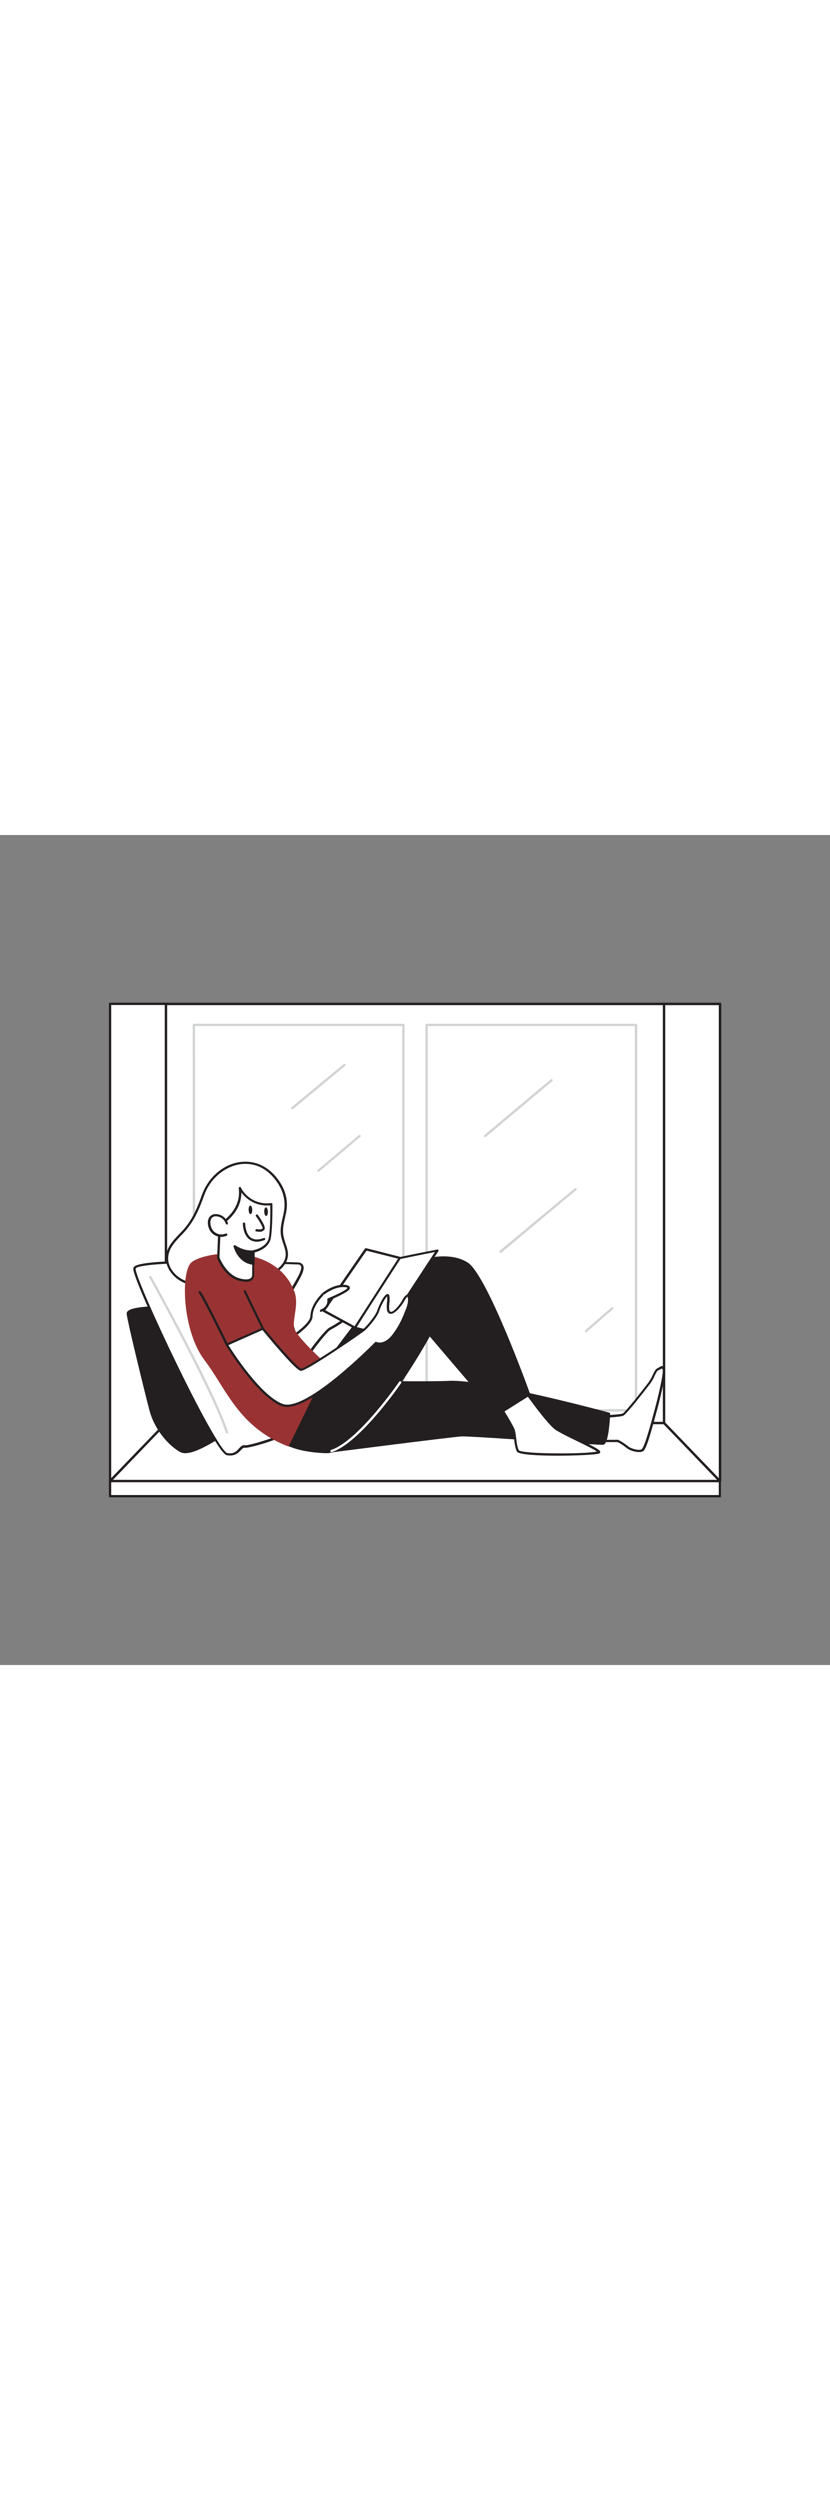 <svg version="1.1" id="Layer_1" xmlns="http://www.w3.org/2000/svg" xmlns:xlink="http://www.w3.org/1999/xlink" x="0px" y="0px" viewBox="0 0 500 500" style="width: 166px;" xml:space="preserve" data-imageid="reading-a-book-72" imageName="Reading a Book" class="illustrations_image">
<rect x="0" y="0" width="500" height="500" fill="#808080" stroke="none"/>
<style type="text/css">
	.st0_reading-a-book-72{fill:#FFFFFF;}
	.st1_reading-a-book-72{fill:#231F20;}
	.st2_reading-a-book-72{fill:#D1D3D4;}
	.st3_reading-a-book-72{fill:#68E1FD;}
</style>
<polygon class="st0_reading-a-book-72" points="400,101.7 400,354.1 433.7,389.2 433.7,101.7 "/>
<path class="st1_reading-a-book-72" d="M433.7,389.9c-0.2,0-0.4-0.1-0.5-0.2l-33.6-35c-0.1-0.1-0.2-0.3-0.2-0.5V101.7c0-0.4,0.3-0.7,0.7-0.7&#10;&#9;c0,0,0,0,0,0h33.7c0.4,0,0.7,0.3,0.7,0.7c0,0,0,0,0,0v287.5c0,0.3-0.2,0.5-0.4,0.6C433.8,389.9,433.7,389.9,433.7,389.9z&#10;&#9; M400.7,353.9l32.3,33.6v-285h-32.3L400.7,353.9z"/>
<polygon class="st0_reading-a-book-72" points="433.7,389.2 66.3,389.2 100,354.1 400,354.1 "/>
<path class="st1_reading-a-book-72" d="M433.7,389.9H66.3c-0.4,0-0.7-0.3-0.7-0.7c0-0.2,0.1-0.3,0.2-0.5l33.7-35c0.1-0.1,0.3-0.2,0.5-0.2h300&#10;&#9;c0.2,0,0.4,0.1,0.5,0.2l33.7,35c0.3,0.3,0.3,0.7,0,1C434,389.8,433.8,389.9,433.7,389.9z M68,388.5h364l-32.3-33.6H100.3L68,388.5z"/>
<polygon class="st0_reading-a-book-72" points="66.3,101.7 66.3,389.2 100,354.1 100,101.7 "/>
<path class="st1_reading-a-book-72" d="M66.3,389.9c-0.1,0-0.2,0-0.3,0c-0.3-0.1-0.4-0.4-0.4-0.6V101.7c0-0.4,0.3-0.7,0.7-0.7c0,0,0,0,0,0H100&#10;&#9;c0.4,0,0.7,0.3,0.7,0.7c0,0,0,0,0,0v252.4c0,0.2-0.1,0.4-0.2,0.5l-33.7,35C66.7,389.8,66.5,389.9,66.3,389.9z M67,102.4v285&#10;&#9;l32.3-33.5V102.4H67z"/>
<rect x="66.3" y="389.2" class="st0_reading-a-book-72" width="367.3" height="9.1"/>
<path class="st1_reading-a-book-72" d="M433.7,399H66.3c-0.4,0-0.7-0.3-0.7-0.7c0,0,0,0,0,0v-9.1c0-0.4,0.3-0.7,0.7-0.7h367.3c0.4,0,0.7,0.3,0.7,0.7&#10;&#9;v9.1C434.4,398.7,434.1,399,433.7,399C433.7,399,433.7,399,433.7,399z M67,397.6h366v-7.7H67V397.6z"/>
<g id="Window_reading-a-book-72">
	<rect x="100" y="101.7" class="st0_reading-a-book-72" width="300" height="252.4"/>
	<path class="st1_reading-a-book-72" d="M400,354.9H100c-0.4,0-0.7-0.3-0.7-0.7l0,0V101.7c0-0.4,0.3-0.7,0.7-0.7h300c0.4,0,0.7,0.3,0.7,0.7v0v252.4&#10;&#9;&#9;C400.7,354.5,400.4,354.9,400,354.9L400,354.9z M100.7,353.5h298.6v-251H100.7V353.5z"/>
	<path class="st2_reading-a-book-72" d="M243,347.3H116.8c-0.4,0-0.7-0.3-0.7-0.7l0,0V114.4c0-0.4,0.3-0.7,0.7-0.7H243c0.4,0,0.7,0.3,0.7,0.7v232.2&#10;&#9;&#9;C243.7,347,243.4,347.3,243,347.3C243,347.3,243,347.3,243,347.3z M117.6,345.9h124.7V115.1H117.5L117.6,345.9z"/>
	<path class="st2_reading-a-book-72" d="M383.2,347.3H257c-0.4,0-0.7-0.3-0.7-0.7v0V114.4c0-0.4,0.3-0.7,0.7-0.7l0,0h126.2c0.4,0,0.7,0.3,0.7,0.7v0&#10;&#9;&#9;v232.2C383.9,347,383.6,347.3,383.2,347.3L383.2,347.3z M257.7,345.9h124.7V115.1H257.7V345.9z"/>
	<path class="st2_reading-a-book-72" d="M176,165.2c-0.2,0-0.4-0.1-0.5-0.2c-0.2-0.3-0.2-0.8,0.1-1c0,0,0,0,0,0l31.4-26c0.3-0.2,0.8-0.2,1,0.1&#10;&#9;&#9;c0,0,0,0,0,0c0.3,0.3,0.2,0.7-0.1,1c0,0,0,0,0,0l-31.4,26C176.3,165.1,176.2,165.2,176,165.2z"/>
	<path class="st2_reading-a-book-72" d="M292.1,182c-0.2,0-0.4-0.1-0.5-0.2c-0.3-0.3-0.2-0.7,0.1-1c0,0,0,0,0,0l40.1-33.6c0.3-0.3,0.7-0.2,1,0.1&#10;&#9;&#9;c0.3,0.3,0.2,0.7-0.1,1c0,0,0,0,0,0l-40.1,33.6C292.5,181.9,292.3,182,292.1,182z"/>
	<path class="st2_reading-a-book-72" d="M191.8,202.9c-0.2,0-0.4-0.1-0.5-0.2c-0.3-0.3-0.2-0.7,0.1-1c0,0,0,0,0,0l24.8-20.9c0.3-0.2,0.7-0.2,1,0.1&#10;&#9;&#9;c0.2,0.3,0.2,0.7-0.1,0.9l-24.8,20.9C192.1,202.8,191.9,202.9,191.8,202.9z"/>
	<path class="st2_reading-a-book-72" d="M353,299.6c-0.2,0-0.4-0.1-0.5-0.2c-0.3-0.3-0.2-0.7,0-1c0,0,0,0,0,0l15.9-13.8c0.3-0.3,0.7-0.2,1,0&#10;&#9;&#9;c0,0,0,0,0,0c0.3,0.3,0.2,0.7-0.1,1l-15.9,13.8C353.3,299.5,353.2,299.6,353,299.6z"/>
	<path class="st2_reading-a-book-72" d="M301.5,251.7c-0.2,0-0.4-0.1-0.5-0.3c-0.3-0.3-0.2-0.7,0.1-1c0,0,0,0,0,0l45.1-37.5c0.3-0.3,0.7-0.2,1,0&#10;&#9;&#9;c0.3,0.3,0.2,0.7,0,1c0,0,0,0-0.1,0L302,251.6C301.9,251.7,301.7,251.7,301.5,251.7z"/>
</g>
<g id="Pilow_reading-a-book-72">
	<path class="st1_reading-a-book-72" d="M100.6,284c-3,0.5-24.1,0.2-23.6,4.4s10.7,46.2,13.6,57.5s10.8,21,18.3,25.2s30.2-14.1,35.3-15.3&#10;&#9;&#9;S100.6,284,100.6,284z"/>
	<path class="st1_reading-a-book-72" d="M111.6,372.4c-1.1,0-2.1-0.2-3.1-0.7c-7-4-15.5-13.4-18.6-25.6c-3-11.4-13.2-53.3-13.6-57.6&#10;&#9;&#9;c0-0.6,0.1-1.1,0.5-1.5c2.1-2.4,10.6-3,19.2-3.3c2-0.1,3.8-0.2,4.5-0.3c0.3,0,0.5,0.1,0.7,0.3c7.7,11.1,45.9,66.9,44,72.1&#10;&#9;&#9;c-0.1,0.4-0.4,0.6-0.8,0.7c-1.5,0.4-4.9,2.5-8.9,5C127.9,366.1,117.9,372.4,111.6,372.4z M100.3,284.8c-0.9,0.1-2.3,0.2-4.2,0.2&#10;&#9;&#9;c-5.7,0.2-16.4,0.7-18.2,2.9c-0.1,0.1-0.2,0.3-0.2,0.5c0.4,4.1,10.7,46.3,13.6,57.4c3.1,11.8,11.2,21,18,24.8&#10;&#9;&#9;c4.8,2.7,17.2-5.1,25.5-10.3c4.1-2.6,7.4-4.6,9.1-5.1C144.6,350.9,117.8,310,100.3,284.8L100.3,284.8z"/>
	<path class="st0_reading-a-book-72" d="M179.7,258.2c0,0-98.2-4-98.6,3s48.5,110.2,55.7,111.7s7.9-5.3,10.6-4.6s30.4-7.8,39.2-15.3&#10;&#9;&#9;s-14.8-64.7-13.7-71.8S187.7,259.2,179.7,258.2z"/>
	<path class="st1_reading-a-book-72" d="M138.7,373.8c-0.7,0-1.4-0.1-2.1-0.2c-4.8-1-23.4-38.2-31.2-54.1c-12.3-25.3-25.3-54.3-25.1-58.3&#10;&#9;&#9;c0.1-1.5,0.3-5.1,50.2-4.8c24.3,0.1,48.9,1.1,49.2,1.1h0.1c1.2,0,2.2,0.7,2.8,1.7c1.3,2.6-1.5,7.3-4.4,12.3&#10;&#9;&#9;c-2.1,3.6-4.3,7.3-4.6,9.9c-0.3,2.3,2.4,11.1,5.5,21.3c6.2,20.4,14,45.8,8,50.9c-8.8,7.6-36.8,16.2-39.8,15.5&#10;&#9;&#9;c-0.6-0.1-1.2,0.4-2.1,1.4C143.9,371.8,142.1,373.8,138.7,373.8z M127.4,257.7c-29.1,0-45.6,1.5-45.7,3.6c-0.2,3.1,11,29,24.9,57.6&#10;&#9;&#9;c17.6,36.2,27.9,52.9,30.2,53.4c4,0.8,5.7-1.1,7.2-2.8c1-1.1,2-2.2,3.5-1.9c2.4,0.6,29.8-7.7,38.5-15.2c5.3-4.6-3-31.6-8.4-49.5&#10;&#9;&#9;c-3.3-10.8-5.9-19.3-5.5-21.9c0.4-2.8,2.6-6.6,4.8-10.4c2.5-4.2,5.3-9.1,4.4-11c-0.4-0.6-1-0.9-1.7-0.9&#10;&#9;&#9;C159.4,258.1,141.8,257.7,127.4,257.7z"/>
	<path class="st2_reading-a-book-72" d="M136.7,360.5c-0.3,0-0.6-0.2-0.7-0.5c-7.9-24.7-45.7-92.8-46.1-93.4c-0.2-0.3-0.1-0.8,0.3-0.9c0,0,0,0,0,0&#10;&#9;&#9;c0.3-0.2,0.8-0.1,1,0.2c0,0,0,0,0,0.1c0.4,0.7,38.3,68.9,46.2,93.7c0.1,0.4-0.1,0.8-0.4,0.9C136.9,360.5,136.8,360.5,136.7,360.5z"/>
</g>
<g id="Character_reading-a-book-72">
	<path class="st0_reading-a-book-72" d="M358.4,350.6c0,0,15-0.4,16.9-1.4s13.2-15.5,15.8-19s3.3-7.5,5.1-8.3s2.9-2.2,3.6,0s-3,18.2-5.5,26.9&#10;&#9;&#9;s-5.4,20.4-7.5,21.8s-7.6-0.4-9.2-1.9c-1.7-1.4-3.6-2.6-5.5-3.6c0,0-17.9,0.1-18.2-0.3S358.4,350.6,358.4,350.6z"/>
	<path class="st1_reading-a-book-72" d="M384.8,371.7c-2.8,0-6.3-1.4-7.5-2.6c-1.6-1.3-3.4-2.5-5.2-3.4c-18.1,0.1-18.3-0.2-18.6-0.6s-0.5-0.7,4.4-14.8&#10;&#9;&#9;c0.1-0.3,0.3-0.5,0.6-0.5c5.7-0.2,15.3-0.7,16.6-1.3s10-11.4,15.6-18.8c1-1.4,1.9-3,2.6-4.6c0.9-1.9,1.6-3.4,2.8-3.9&#10;&#9;&#9;c0.3-0.2,0.7-0.4,1-0.6c0.8-0.5,1.6-0.9,2.3-0.6c0.6,0.3,1,0.9,1.2,1.6c0.9,2.7-3.5,20.4-5.5,27.4c-0.4,1.4-0.8,2.9-1.2,4.5&#10;&#9;&#9;c-2.8,9.9-4.7,16.5-6.5,17.7C386.5,371.6,385.6,371.8,384.8,371.7z M372.2,364.3c0.1,0,0.2,0,0.3,0.1c2,1,4,2.3,5.7,3.7&#10;&#9;&#9;c1.4,1.4,6.6,3,8.3,1.9c1.5-1,4.1-10.2,6-16.9c0.4-1.5,0.8-3,1.2-4.5c2.9-10.2,6.1-24.7,5.5-26.5c-0.2-0.6-0.4-0.7-0.4-0.7&#10;&#9;&#9;s-0.8,0.3-1.1,0.5s-0.7,0.4-1.2,0.6c-0.7,0.3-1.4,1.7-2.1,3.2c-0.7,1.7-1.7,3.4-2.8,4.9c-0.6,0.7-13.7,18-16.1,19.2&#10;&#9;&#9;c-1.9,0.9-13.8,1.4-16.7,1.5c-1.5,4.4-3.7,10.9-4.2,12.9C357.2,364.3,366.4,364.4,372.2,364.3L372.2,364.3z"/>
	<path class="st1_reading-a-book-72" d="M196.2,371.7c0,0,76.2-9.7,81.7-10.1s82.8,5.4,85.5,5s3.5-17.9,3.5-17.9s-74.9-20.2-96.1-19.1&#10;&#9;&#9;c-12.3,0.6-52.1,0-52.1,0L196.2,371.7z"/>
	<path class="st1_reading-a-book-72" d="M196.2,372.4c-0.2,0-0.4-0.1-0.6-0.3c-0.1-0.2-0.1-0.5,0-0.7l22.6-42.2c0.1-0.2,0.4-0.4,0.6-0.4&#10;&#9;&#9;c0.4,0,39.9,0.6,52,0c21.1-1,93.2,18.3,96.3,19.2c0.3,0.1,0.5,0.4,0.5,0.7c-0.3,5.4-1.2,18.1-4.1,18.6c-1.3,0.2-15.2-0.7-37.9-2.2&#10;&#9;&#9;c-21-1.4-44.8-3-47.7-2.8C272.6,362.6,197,372.2,196.2,372.4L196.2,372.4z M219.2,330.2l-21.7,40.6c10.5-1.3,75.3-9.6,80.3-10&#10;&#9;&#9;c2.9-0.2,25.8,1.3,47.9,2.8c17.9,1.2,36.3,2.4,37.6,2.2s2.5-7.9,2.9-16.7c-6.8-1.8-75.4-19.9-95.3-19&#10;&#9;&#9;C259.4,330.7,223.5,330.2,219.2,330.2L219.2,330.2z"/>
	<path class="st0_reading-a-book-72" d="M301.2,344c0,0,7.5,12.1,8.3,14.6s0.8,9.4,2.5,12.5s48.9,2.5,48.7,0.6s-20.4-10.2-25.7-14S315.8,334,315.8,334&#10;&#9;&#9;L301.2,344z"/>
	<path class="st1_reading-a-book-72" d="M336.1,373.9c-11.8,0-23.7-0.6-24.7-2.5s-1.5-5.3-1.8-8.3c-0.1-1.5-0.4-2.9-0.7-4.3&#10;&#9;&#9;c-0.6-1.9-5.7-10.3-8.2-14.4c-0.2-0.3-0.1-0.7,0.2-0.9l14.6-10c0.3-0.2,0.7-0.2,1,0.1c0,0,0,0,0,0c0.1,0.2,13.9,19.9,19.1,23.5&#10;&#9;&#9;c2.3,1.6,7.7,4.2,12.9,6.8c10,4.9,13,6.5,13.1,7.7c0,0.5-0.3,0.9-1,1.1C358.4,373.3,347.2,373.9,336.1,373.9z M302.1,344.2&#10;&#9;&#9;c1.5,2.5,7.3,11.9,8,14.1c0.4,1.5,0.6,3,0.8,4.6c0.3,2.8,0.7,6,1.7,7.8c0.8,0.8,8.5,1.8,23.6,1.8c11.6,0.1,21-0.5,23.4-1.1&#10;&#9;&#9;c-1.5-1.2-7.5-4.1-12-6.3c-5.2-2.5-10.6-5.2-13.1-6.9c-4.9-3.5-16.7-20-19-23.3L302.1,344.2z"/>
	<path class="st1_reading-a-book-72" d="M165.8,362c1.2,0.8,6.8,8.9,30.4,9.7s62.6-70.7,62.6-70.7l41.1,48.2l18.9-11.9c0,0-25.8-71.7-37.5-79.1&#10;&#9;&#9;s-30.8-2-39.1,3.5s-48.7,60.8-48.7,60.8L165.8,362z"/>
	<path class="st1_reading-a-book-72" d="M196.6,372.4h-0.4c-21.2-0.8-28-7.2-30.2-9.4c-0.2-0.2-0.3-0.3-0.5-0.5c-0.2-0.1-0.3-0.3-0.3-0.5&#10;&#9;&#9;c0-0.2,0-0.4,0.1-0.5l27.6-39.5c1.7-2.3,40.6-55.5,48.9-61c7.8-5.1,27.5-11.3,39.9-3.5c11.7,7.4,36.7,76.5,37.7,79.4&#10;&#9;&#9;c0.1,0.3,0,0.7-0.3,0.8l-18.9,11.9c-0.3,0.2-0.7,0.1-0.9-0.1l-40.4-47.4c-6.7,12-14.1,23.6-22,34.9&#10;&#9;&#9;C220.2,360.5,206.6,372.4,196.6,372.4z M166.7,361.8l0.2,0.2c2.1,2,8.6,8.3,29.3,9h0.4c23,0,61.1-69.6,61.5-70.3&#10;&#9;&#9;c0.1-0.2,0.3-0.3,0.5-0.4c0.2,0,0.5,0.1,0.6,0.2l40.7,47.8l17.9-11.3c-2.4-6.5-26.2-71.4-37-78.2c-5.8-3.7-23.1-6.5-38.4,3.5&#10;&#9;&#9;c-8.1,5.3-48.1,60-48.5,60.6L166.7,361.8z"/>
	<path class="st0_reading-a-book-72" d="M186,313c0-0.8,10.3-14.4,12.8-15.6c2.5-1.3,4.9-2.8,7.2-4.4l-3.8-8.7c0,0-3,1.2-2.4-1.5s-4.8-6.5-4.8-6.5&#10;&#9;&#9;s-7.1,6.3-7.3,13.6c-0.1,5.8-15.8,15.2-15.8,15.2L186,313z"/>
	<path class="st1_reading-a-book-72" d="M186,313.6c-0.1,0-0.2,0-0.3-0.1l-14.1-7.9c-0.2-0.1-0.3-0.4-0.4-0.6c0-0.3,0.1-0.5,0.3-0.6&#10;&#9;&#9;c4.3-2.5,15.4-10.1,15.5-14.6c0.2-7.5,7.2-13.8,7.5-14.1c0.2-0.2,0.6-0.2,0.9,0c0.6,0.4,5.8,4.1,5.1,7.2c-0.1,0.5,0,0.8,0,0.8&#10;&#9;&#9;s0.9,0.1,1.4-0.1c0.4-0.1,0.7,0,0.9,0.4l3.8,8.7c0.1,0.3,0,0.7-0.2,0.9c-2.3,1.6-4.7,3.1-7.2,4.4c-2.3,1.1-11.9,13.8-12.4,15.1&#10;&#9;&#9;c0,0.2-0.2,0.4-0.3,0.5C186.2,313.6,186.1,313.6,186,313.6z M173.2,305l12.5,7c2-3.5,10.5-14.2,12.8-15.3c2.3-1.2,4.5-2.6,6.6-4&#10;&#9;&#9;l-3.4-7.6c-0.8,0.3-1.6,0.1-2.2-0.3c-0.6-0.6-0.7-1.4-0.5-2.2c0.4-1.5-2.1-4-4.1-5.4c-1.5,1.5-6.5,6.8-6.6,12.7&#10;&#9;&#9;C188.3,295.2,177,302.7,173.2,305z"/>
	<path class="st0_reading-a-book-72" d="M166,206.6c-13.8-17-36.8-8.4-43.5,10c-2.7,7.3-5.2,13.9-10.2,20.1c-4.4,5.5-11.3,10.3-11.6,18&#10;&#9;&#9;c-0.2,5.4,3.4,10.3,8,13.1s10.1,3.6,15.5,3.9c12,0.7,23.9-1.2,35.2-5.5c4.6-1.7,9.9-4.5,12.3-9c3-5.5-0.3-9.7-1.5-15.4&#10;&#9;&#9;c-1-4.7,0.5-9.5,1.5-14.2C173.3,219.9,171,212.8,166,206.6z"/>
	<path class="st1_reading-a-book-72" d="M128.8,272.5c-1.6,0-3.1,0-4.7-0.1c-4.7-0.2-10.7-0.9-15.8-4s-8.5-8.5-8.4-13.7c0.2-6,4.2-10.3,8.2-14.4&#10;&#9;&#9;c1.3-1.4,2.5-2.6,3.6-4c4.8-5.9,7.3-12.2,10.1-19.9c3.7-10.1,12.4-17.7,22.1-19.3c8.6-1.4,16.6,1.8,22.6,9.1l0,0&#10;&#9;&#9;c5.5,6.8,7.4,14,5.8,21.6c-0.2,0.8-0.4,1.6-0.5,2.3c-0.9,3.8-1.8,7.8-1,11.5c0.3,1.5,0.7,2.9,1.2,4.4c1.3,3.8,2.5,7.3,0.2,11.6&#10;&#9;&#9;c-2,3.8-6.3,6.9-12.7,9.4C149.7,270.6,139.3,272.5,128.8,272.5z M147.9,198.1c-1.2,0-2.5,0.1-3.7,0.3c-9.3,1.6-17.6,8.8-21.1,18.4&#10;&#9;&#9;c-2.8,7.8-5.4,14.2-10.3,20.3c-1.1,1.4-2.4,2.8-3.7,4.1c-3.7,3.9-7.6,8-7.8,13.5c-0.2,4.7,2.9,9.6,7.7,12.5s10.7,3.5,15.2,3.8&#10;&#9;&#9;c11.9,0.6,23.7-1.2,34.9-5.4c6.1-2.3,10.1-5.2,11.9-8.7c2-3.8,0.9-6.9-0.3-10.5c-0.5-1.5-1-2.9-1.3-4.4c-0.9-4.1,0.1-8.2,1-12.1&#10;&#9;&#9;c0.2-0.8,0.4-1.5,0.5-2.3c1.5-7.2-0.3-14.1-5.5-20.5l0,0C160.7,201.2,154.6,198.1,147.9,198.1L147.9,198.1z"/>
	<path class="st3_reading-a-book-72 targetColor" d="M114.6,258.2c-5.6,7.2-4.6,40.8,8.7,58.3s20.3,40.2,50.5,51.9l23.9-48.8c0,0-19.8-17.5-20.6-23s3-14,0.3-21.4&#10;&#9;&#9;C165.8,244.2,120.2,251,114.6,258.2z" style="fill: rgb(153, 51, 51);"/>
	<path class="st0_reading-a-book-72" d="M152.6,250.9l-0.1,13.6c0,0,1.1,5.6-8,3.5s-13.1-13.3-13.1-13.3l0.8-19.8c0,0,14.2-7.6,12.1-22.2&#10;&#9;&#9;c0,0,5.5,11.4,19,9.7c0,0,0.2,13-0.9,20S152.6,250.9,152.6,250.9z"/>
	<path class="st1_reading-a-book-72" d="M148.2,269.1c-1.3,0-2.6-0.2-3.8-0.5c-9.3-2.2-13.4-13.2-13.6-13.7c0-0.1,0-0.2,0-0.3l0.8-19.8&#10;&#9;&#9;c0-0.2,0.1-0.5,0.4-0.6c0.1-0.1,13.7-7.6,11.8-21.4c0-0.3,0.2-0.7,0.5-0.8c0.3-0.1,0.7,0,0.8,0.4c3.5,6.7,10.8,10.4,18.3,9.3&#10;&#9;&#9;c0.2,0,0.4,0,0.5,0.2c0.2,0.1,0.2,0.3,0.2,0.5c0,0.5,0.2,13.1-0.9,20.1c-1,6.4-7.9,8.5-10,9l-0.1,13l0,0c0.2,1.2-0.2,2.5-1.1,3.4&#10;&#9;&#9;C151.1,268.8,149.7,269.2,148.2,269.1z M132.2,254.5c0.5,1.2,4.5,10.8,12.6,12.7c3.1,0.8,5.4,0.6,6.4-0.4c0.6-0.6,0.8-1.4,0.7-2.3&#10;&#9;&#9;l0.1-13.7c0-0.3,0.2-0.6,0.6-0.7c0.1,0,8.4-1.5,9.4-7.9c0.9-5.9,0.9-16.2,0.8-19.1c-6.8,0.7-13.4-2.3-17.4-7.8&#10;&#9;&#9;c0.1,11.9-10.3,18.7-12.4,19.9L132.2,254.5z"/>
	<path class="st0_reading-a-book-72" d="M136.6,234c-1-3.2-4-5.2-7.3-4.9c-3.9,0.6-3.9,5.1-2.7,7.9c0.8,1.8,2.2,3.1,4,3.8c1.8,0.7,3.8,0.6,5.5-0.1"/>
	<path class="st1_reading-a-book-72" d="M133.2,242.1c-3.1,0-6-1.9-7.2-4.8c-0.8-1.8-1.3-4.6-0.1-6.7c0.7-1.2,1.9-2,3.3-2.2c3.6-0.4,7,1.9,8.1,5.4&#10;&#9;&#9;c0.1,0.4-0.1,0.8-0.5,0.8c-0.4,0.1-0.8-0.1-0.8-0.5c-0.9-2.8-3.6-4.6-6.5-4.4c-1,0.1-1.8,0.7-2.3,1.5c-0.8,1.5-0.5,3.8,0.2,5.5&#10;&#9;&#9;c1.4,3.3,5.2,4.8,8.5,3.4c0,0,0.1,0,0.1,0c0.4-0.2,0.8,0,0.9,0.4c0.2,0.4,0,0.8-0.4,0.9C135.4,241.9,134.3,242.1,133.2,242.1z"/>
	<path class="st0_reading-a-book-72" d="M154.8,229.3c0,0,5,6.9,3.9,8.2s-4.3,0.6-4.3,0.6"/>
	<path class="st1_reading-a-book-72" d="M156.3,239c-0.7,0-1.3-0.1-2-0.2c-0.4-0.1-0.6-0.5-0.4-0.9c0.1-0.3,0.4-0.5,0.7-0.5c0.9,0.2,3,0.4,3.6-0.4&#10;&#9;&#9;c0.2-0.6-1.6-4.1-4-7.3c-0.2-0.3-0.2-0.7,0.1-1c0,0,0,0,0,0c0.3-0.2,0.7-0.2,1,0.1c0,0,0,0,0,0c2.4,3.4,5.1,7.6,3.9,9&#10;&#9;&#9;C158.4,238.7,157.4,239.1,156.3,239z"/>
	
		<ellipse transform="matrix(1 -2.931733e-02 2.931733e-02 1 -6.551 4.517)" class="st1_reading-a-book-72" cx="150.8" cy="225.7" rx="1.1" ry="2.6"/>
	
		<ellipse transform="matrix(1 -2.931733e-02 2.931733e-02 1 -6.579 4.793)" class="st1_reading-a-book-72" cx="160.2" cy="226.8" rx="1.1" ry="2.6"/>
	<path class="st1_reading-a-book-72" d="M152.6,250.9c0,0-5.2,0.9-11.3-3.1c0,0,2.3,9.5,11.2,10.4L152.6,250.9z"/>
	<path class="st1_reading-a-book-72" d="M152.6,258.9L152.6,258.9c-9.4-0.9-11.9-10.9-11.9-11c-0.1-0.3,0-0.6,0.3-0.7c0.2-0.2,0.5-0.2,0.8,0&#10;&#9;&#9;c5.8,3.8,10.7,3,10.8,3c0.2,0,0.4,0,0.6,0.2c0.2,0.1,0.2,0.3,0.2,0.5v7.3c0,0.2-0.1,0.4-0.2,0.5C153,258.8,152.8,258.9,152.6,258.9&#10;&#9;&#9;z M142.6,249.3c1,2.6,3.7,7.2,9.3,8.1v-5.8C148.6,251.7,145.4,250.9,142.6,249.3L142.6,249.3z"/>
	<path class="st0_reading-a-book-72" d="M147,234c0,0,0,13.8,12.1,9.3"/>
	<path class="st1_reading-a-book-72" d="M154.7,245c-1.5,0-3-0.4-4.3-1.3c-4.1-2.8-4.1-9.4-4.1-9.6c0-0.4,0.3-0.7,0.7-0.7l0,0c0.4,0,0.7,0.3,0.7,0.7&#10;&#9;&#9;c0,0.1,0.1,6.1,3.5,8.5c1.9,1.3,4.4,1.4,7.6,0.2c0.4-0.2,0.8,0,0.9,0.3c0.2,0.4,0,0.8-0.3,0.9c0,0-0.1,0-0.1,0&#10;&#9;&#9;C157.8,244.6,156.3,245,154.7,245z"/>
	<path class="st0_reading-a-book-72" d="M230.2,301c-0.6-0.2-16.4-4.2-16.4-4.2s26.4-41.8,27.1-42s22.7-4.6,22.7-4.6L230.2,301z"/>
	<path class="st1_reading-a-book-72" d="M230.2,301.7H230c-0.5-0.2-10.1-2.6-16.4-4.1c-0.4-0.1-0.6-0.5-0.5-0.8c0-0.1,0.1-0.2,0.1-0.2&#10;&#9;&#9;c26.6-42,27.1-42.2,27.4-42.3c0.6-0.2,19.1-3.9,22.8-4.6c0.4-0.1,0.7,0.2,0.8,0.5c0,0.2,0,0.4-0.1,0.5l-33.3,50.8&#10;&#9;&#9;C230.7,301.6,230.5,301.7,230.2,301.7z M214.9,296.4c3.2,0.8,12.7,3.2,15,3.8l32.1-49c-8.2,1.6-19.3,3.9-20.8,4.2&#10;&#9;&#9;C239.6,257.4,224.9,280.5,214.9,296.4z"/>
	<polygon class="st0_reading-a-book-72" points="213.8,296.8 194.9,286.6 220.4,249.6 240.9,254.8 &#9;"/>
	<path class="st1_reading-a-book-72" d="M213.8,297.5c-0.1,0-0.2,0-0.3-0.1l-18.9-10.2c-0.2-0.1-0.3-0.3-0.4-0.5c0-0.2,0-0.4,0.1-0.5l25.5-37&#10;&#9;&#9;c0.2-0.2,0.5-0.4,0.8-0.3l20.4,5.2c0.2,0.1,0.4,0.2,0.5,0.4c0.1,0.2,0.1,0.4-0.1,0.6l-27.1,42C214.2,297.4,214,297.5,213.8,297.5z&#10;&#9;&#9; M196,286.3l17.6,9.6l26.2-40.7l-19-4.8L196,286.3z"/>
	<path class="st0_reading-a-book-72" d="M136.6,307c0,0,18.6,30.8,33.4,36.4s56.6-37.4,56.6-37.4s5.1,2.4,10.4-4.6c3.2-4.3,5.8-9,7.6-14.1&#10;&#9;&#9;c0,0,2.7-5.5,1.7-9c-0.9-2.9-3.7,2.9-3.7,2.9s-4.7,7.3-7.5,6.6s-0.4-8.1-1.2-10.3s-5,5.6-5.9,8.9s-6.1,9.4-8.3,11.4&#10;&#9;&#9;s-35.4,24.5-38.3,24.3s-23-24.8-23-24.8L136.6,307z"/>
	<path class="st1_reading-a-book-72" d="M172.9,344.5c-1.1,0-2.1-0.2-3.2-0.5c-14.7-5.6-32.9-35.4-33.7-36.6c-0.1-0.2-0.1-0.4-0.1-0.6&#10;&#9;&#9;c0.1-0.2,0.2-0.3,0.4-0.4l21.8-9.6c0.3-0.1,0.6,0,0.8,0.2c9.7,11.8,20.7,24.2,22.5,24.5c2.8,0,34.9-21.6,37.8-24.2&#10;&#9;&#9;c2.2-2,7.2-8,8.1-11c0.7-2.3,4-9.7,6.1-9.8c0.5,0,1,0.3,1.1,0.8c0.3,1.4,0.3,2.9,0.1,4.4c-0.2,2.2-0.5,5.2,0.7,5.5&#10;&#9;&#9;c1.6,0.4,4.9-3.4,6.7-6.3c0.7-1.5,2.2-4.1,3.6-4c0.4,0,1,0.3,1.3,1.3c1.1,3.6-1.6,9.2-1.7,9.5c-1.8,5.1-4.4,9.9-7.7,14.2&#10;&#9;&#9;c-4.7,6.2-9.3,5.4-10.8,5C222.8,310.8,189.1,344.5,172.9,344.5z M137.6,307.3c2.8,4.5,19.5,30.4,32.6,35.4&#10;&#9;&#9;c5.8,2.2,17.2-3.5,33.1-16.5c12.1-9.9,22.6-20.6,22.7-20.7c0.2-0.2,0.5-0.3,0.8-0.1c0.2,0.1,4.7,2,9.6-4.4&#10;&#9;&#9;c3.2-4.2,5.7-8.9,7.5-13.9c0.1-0.1,2.6-5.4,1.7-8.6c0-0.1-0.1-0.3-0.2-0.4c-0.9,1-1.7,2.1-2.2,3.3c-0.9,1.4-5.2,7.7-8.3,7&#10;&#9;&#9;c-2.3-0.6-2-4-1.8-7c0.2-1.2,0.2-2.4,0.1-3.5c-1.1,0.9-3.8,5.8-4.7,8.7c-1,3.5-6.2,9.6-8.5,11.7c-1.8,1.6-35,24.5-38.7,24.5h-0.1&#10;&#9;&#9;c-2.9-0.2-18-18.4-23.1-24.6L137.6,307.3z"/>
	<path class="st1_reading-a-book-72" d="M158.4,298.1c-0.3,0-0.5-0.2-0.6-0.4l-10.9-22.5c-0.2-0.3,0-0.8,0.3-0.9c0.3-0.2,0.8,0,0.9,0.3c0,0,0,0,0,0&#10;&#9;&#9;l10.9,22.5c0.2,0.3,0,0.8-0.3,0.9c0,0,0,0,0,0C158.6,298.1,158.5,298.1,158.4,298.1z"/>
	<path class="st1_reading-a-book-72" d="M136.6,307.7c-0.3,0-0.5-0.1-0.6-0.4c-0.1-0.3-13.5-27.9-16.2-31.3c-0.3-0.3-0.3-0.7,0-1c0.3-0.3,0.7-0.3,1,0&#10;&#9;&#9;c0,0,0.1,0.1,0.1,0.1c2.8,3.5,15.8,30.4,16.4,31.6c0.2,0.3,0,0.8-0.3,0.9c0,0,0,0,0,0C136.8,307.7,136.7,307.7,136.6,307.7z"/>
	<path class="st0_reading-a-book-72" d="M199.7,371.8c-0.4,0-0.7-0.3-0.7-0.7c0-0.3,0.2-0.6,0.5-0.7c16.3-5.3,40.8-40.7,41-41.1c0.2-0.3,0.7-0.3,1-0.1&#10;&#9;&#9;c0.3,0.2,0.3,0.6,0.2,0.9c-1,1.5-25,36.1-41.7,41.6C199.9,371.7,199.8,371.7,199.7,371.8z"/>
	<path class="st0_reading-a-book-72" d="M194.9,276.3c1.7-1.3,3.6-2.3,5.5-3.2c4.6-2,10.7-1.5,9.1,0.5s-11.9,6.3-11.9,6.3s0.9,4.7-4.5,6.8"/>
	<path class="st1_reading-a-book-72" d="M193.3,287.3c-0.4,0-0.7-0.4-0.6-0.8c0-0.2,0.2-0.5,0.4-0.6c4.8-1.8,4.1-5.9,4.1-6c-0.1-0.3,0.1-0.6,0.4-0.8&#10;&#9;&#9;c4.1-1.7,10.6-4.7,11.6-6.1c0,0,0.1-0.1,0.1-0.2c-0.4-0.6-4.6-0.9-8.4,0.8c-1.9,0.8-3.7,1.8-5.3,3c-0.3,0.3-0.7,0.3-1,0&#10;&#9;&#9;c0,0,0,0,0,0c-0.3-0.3-0.3-0.7,0-1c0,0,0,0,0,0c1.8-1.3,3.7-2.5,5.8-3.3c3.8-1.7,8.9-1.8,10.1-0.3c0.4,0.6,0.4,1.3-0.1,1.8&#10;&#9;&#9;c-1.4,1.9-9.4,5.4-11.7,6.3c0.1,1.4-0.3,5.2-5,7C193.4,287.3,193.3,287.3,193.3,287.3z"/>
</g>
</svg>